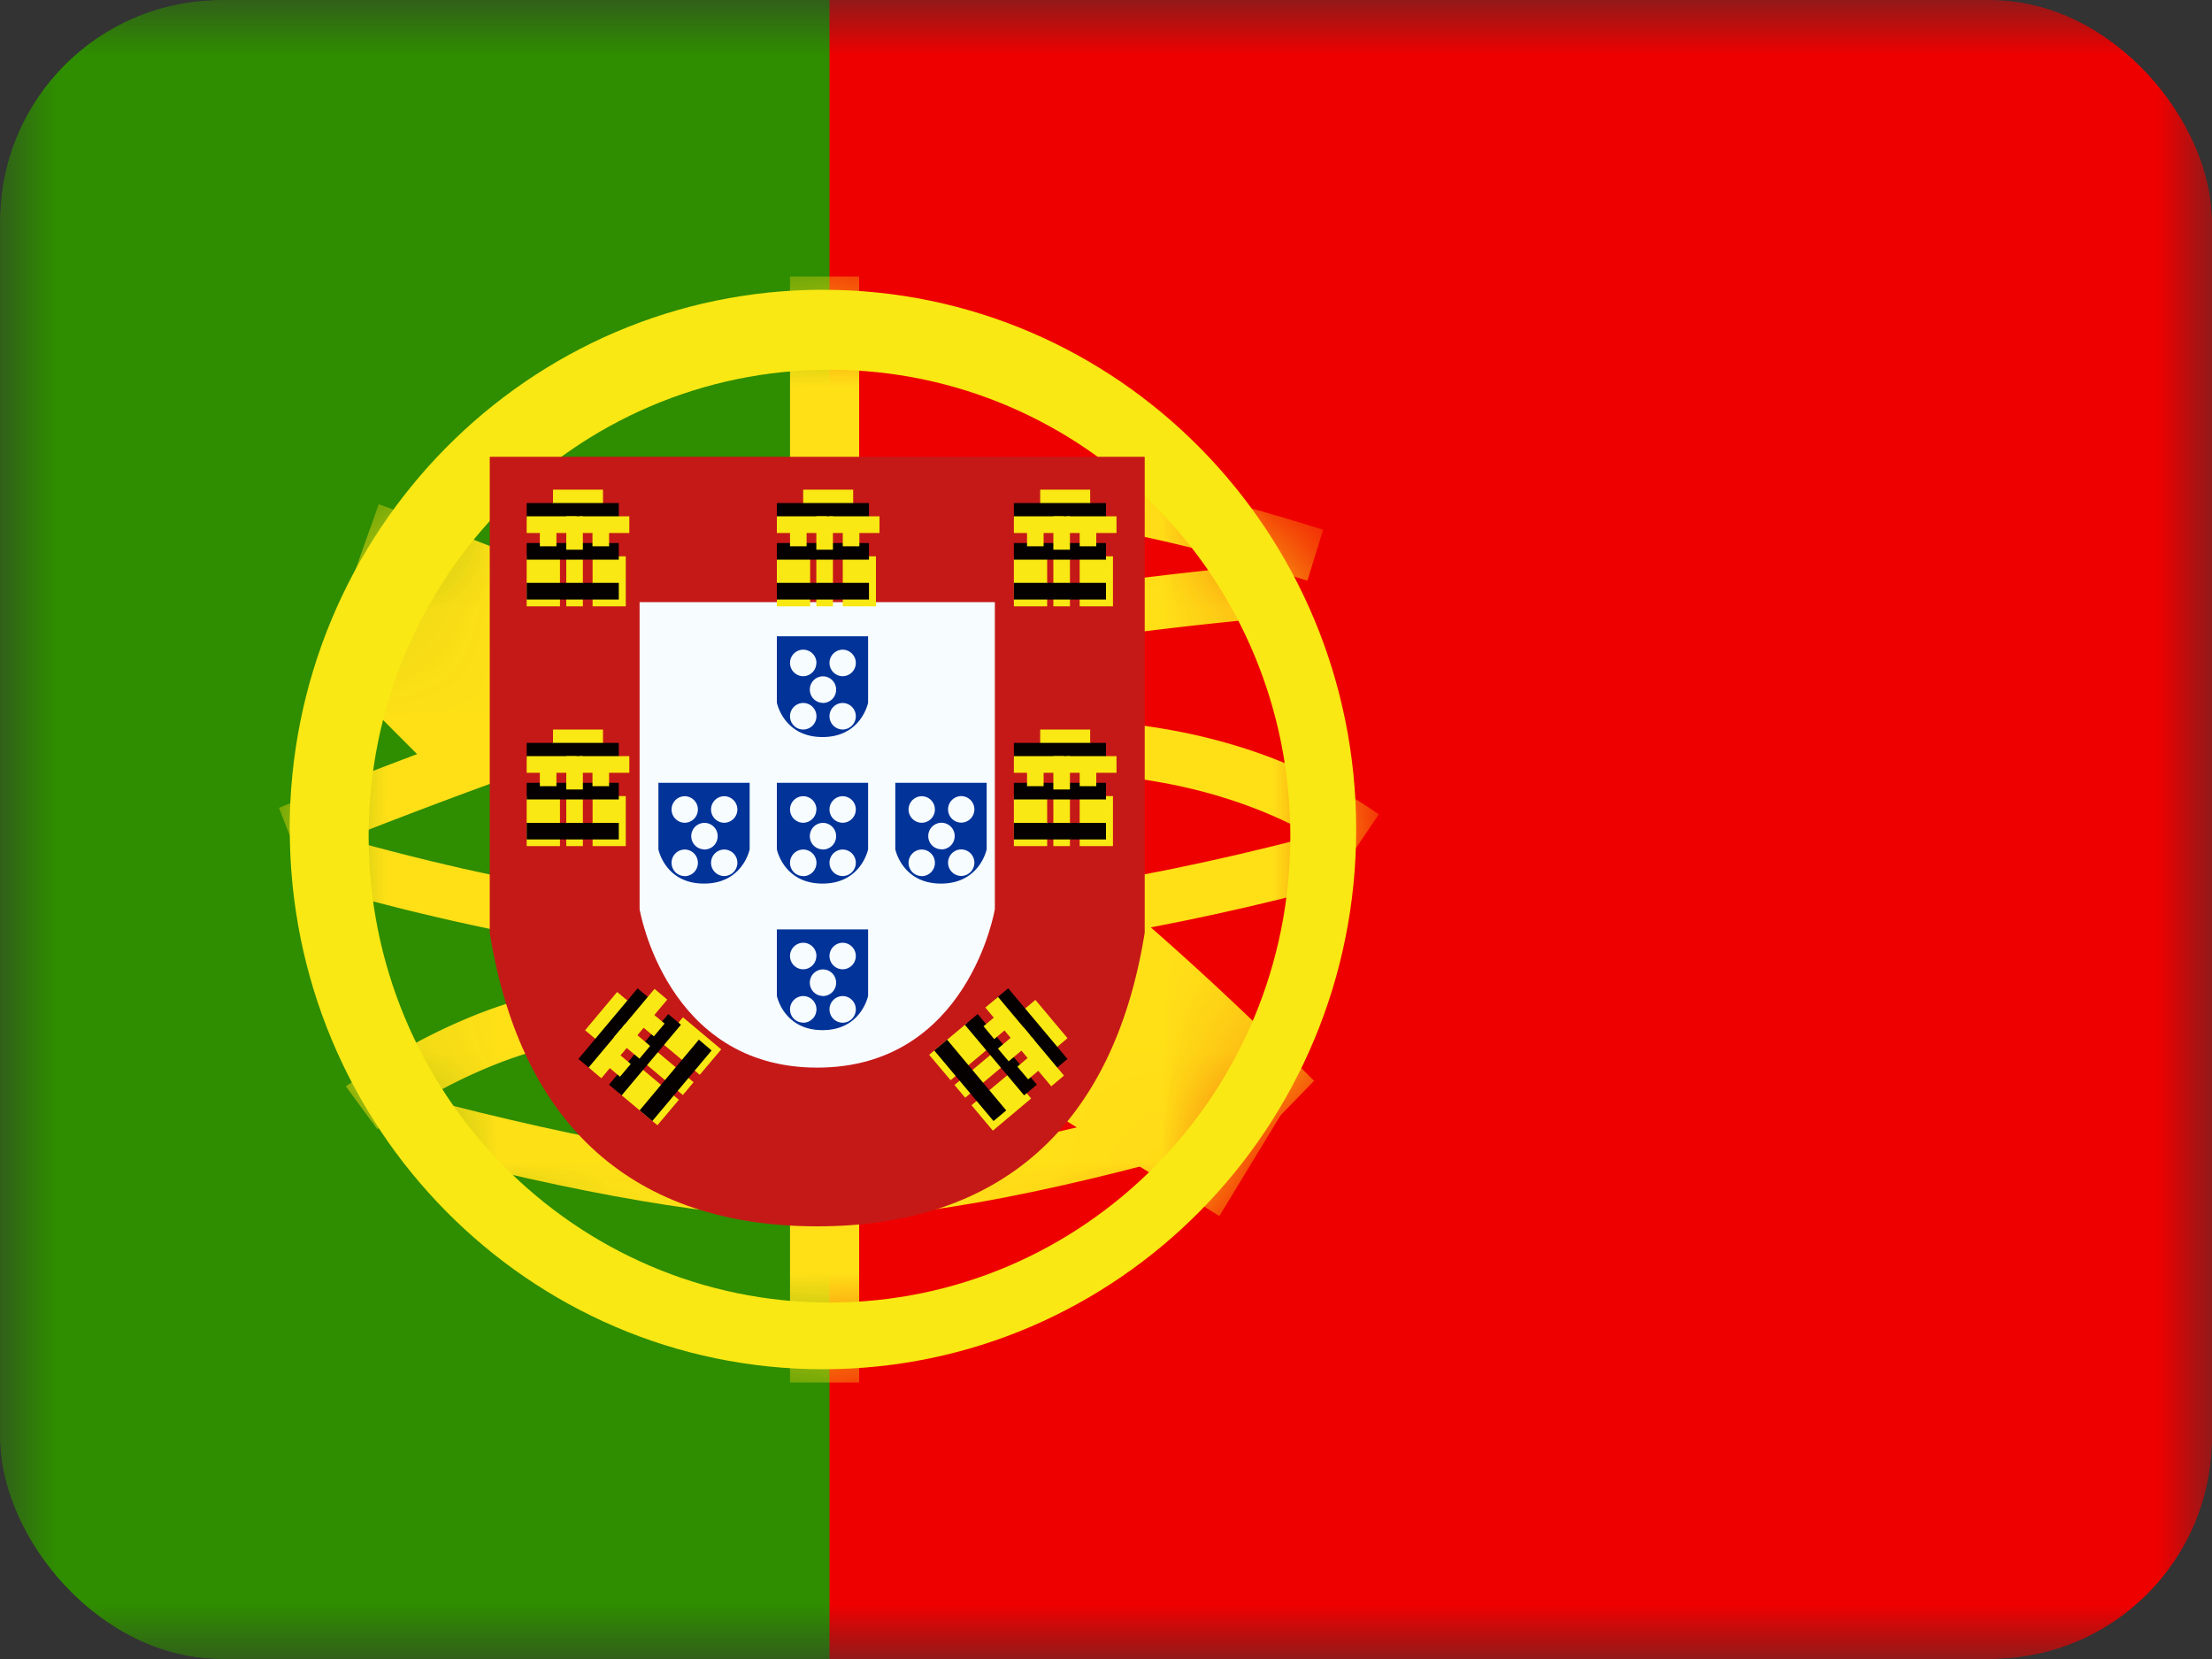 <svg xmlns="http://www.w3.org/2000/svg" width="20" height="15" fill="transparent" viewBox="0 0 20 15"><rect x="0" y="0" width="20" height="15" fill="#333333" stroke="none"/><g clip-path="url(#a)"><mask id="b" width="20" height="15" x="0" y="0" maskUnits="userSpaceOnUse" style="mask-type:luminance"><path fill="#fff" d="M0 0h20v15H0z"/></mask><g mask="url(#b)"><path fill="#EF0000" fill-rule="evenodd" d="M5 0h15v15H5V0Z" clip-rule="evenodd"/><path fill="#2F8D00" fill-rule="evenodd" d="M0 0h7.5v15H0V0Z" clip-rule="evenodd"/><mask id="c" width="11" height="11" x="2" y="2" maskUnits="userSpaceOnUse" style="mask-type:luminance"><path fill="#fff" fill-rule="evenodd" d="M7.44 12.38c-2.662 0-4.82-2.185-4.82-4.88s2.158-4.88 4.82-4.88c2.663 0 4.822 2.185 4.822 4.88s-2.159 4.88-4.821 4.88Z" clip-rule="evenodd"/></mask><g fill="#FFE017" mask="url(#c)"><path fill-rule="evenodd" d="M7.143 2.5h.625v1.687h-.625V2.5Zm0 8.434h.625V12.5h-.625v-1.566Z" clip-rule="evenodd"/><path d="m2.697 7.752-.175-.448c1.928-.77 3.384-1.266 4.371-1.49a36.706 36.706 0 0 1 4.776-.729l.042.48a36.242 36.242 0 0 0-4.714.72c-.958.216-2.393.706-4.3 1.467Z"/><path d="m11.963 4.79-.142.46c-1.457-.46-2.644-.658-3.557-.597l-.031-.48c.98-.066 2.222.14 3.73.617Zm.504 2.572-.269.398c-.743-.516-1.658-.775-2.752-.775v-.482c1.186 0 2.195.286 3.021.86Z"/><path d="m12.064 7.507.123.465c-1.602.434-3.105.68-4.511.738-1.416.058-3.066-.189-4.951-.74l.132-.462c1.84.537 3.44.777 4.8.72 1.369-.056 2.838-.296 4.407-.721Z"/><path d="m11.882 9.772-.752.772C9.7 9.114 8.44 8.093 7.36 7.479c-1.1-.625-2.533-1.259-4.298-1.9l.362-1.02c1.817.66 3.303 1.317 4.46 1.974 1.175.668 2.505 1.748 3.998 3.24Zm-8.47.438-.285-.387a5.804 5.804 0 0 1 .742-.451c.532-.27 1.065-.438 1.573-.453l.074-.002V9.4l-.06.001c-.428.013-.899.162-1.374.403a5.33 5.33 0 0 0-.67.406Z"/><path d="m3.633 10.377.12-.467c1.587.418 2.811.627 3.665.627.851 0 2.118-.246 3.792-.74l.133.463c-1.714.505-3.02.758-3.925.758-.902 0-2.162-.214-3.785-.642Zm-.619-4.318.755-.77 1.104 1.108-.754.77L3.014 6.06Z"/><path d="m9.272 9.905.562-.924 1.752 1.09-.561.924-1.753-1.09Z"/></g><path fill="#F9E813" fill-rule="evenodd" d="M2.62 7.5c0 2.695 2.158 4.88 4.82 4.88 2.663 0 4.822-2.185 4.822-4.88s-2.159-4.88-4.821-4.88c-2.663 0-4.822 2.185-4.822 4.88Zm9.047.06c0 2.329-1.866 4.217-4.167 4.217-2.301 0-4.167-1.888-4.167-4.217 0-2.329 1.866-4.217 4.167-4.217 2.301 0 4.167 1.888 4.167 4.217Z" clip-rule="evenodd"/><path fill="#fff" d="M4.786 4.49v3.913c.257 1.55 1.125 2.324 2.603 2.324 1.478 0 2.346-.775 2.603-2.324V4.49H4.786Z"/><path fill="#C51918" d="M4.428 4.13h5.922v4.304l-.005.03c-.287 1.72-1.3 2.624-2.956 2.624s-2.67-.905-2.956-2.624l-.005-.03V4.129Z"/><path fill="#F7FCFF" d="M5.783 5.444h3.212V8.22s-.238 1.433-1.606 1.433S5.783 8.22 5.783 8.22V5.444Z"/><path fill="#F9E813" fill-rule="evenodd" d="M5 4.427h.452v.302H5v-.302Z" clip-rule="evenodd"/><path fill="#060101" fill-rule="evenodd" d="M4.762 4.548h.833v.15h-.833v-.15Z" clip-rule="evenodd"/><path fill="#F9E813" fill-rule="evenodd" d="M4.762 4.668h.452v.151h-.452v-.15Zm.476 0h.452v.151h-.452v-.15Zm-.476.362h.301v.452h-.301V5.03Zm.595 0h.301v.452h-.3V5.03Zm-.237 0h.15v.452h-.15V5.03Z" clip-rule="evenodd"/><path fill="#060101" fill-rule="evenodd" d="M4.762 4.91h.833v.15h-.833v-.15Zm0 .36h.833v.151h-.833v-.15Z" clip-rule="evenodd"/><path fill="#F9E813" fill-rule="evenodd" d="M4.881 4.789h.15v.15h-.15v-.15Zm.476 0h.15v.15h-.15v-.15Zm-.237-.121h.15v.302h-.15v-.302Zm2.142-.241h.452v.302h-.452v-.302Z" clip-rule="evenodd"/><path fill="#060101" fill-rule="evenodd" d="M7.024 4.548h.833v.15h-.833v-.15Z" clip-rule="evenodd"/><path fill="#F9E813" fill-rule="evenodd" d="M7.024 4.668h.452v.151h-.452v-.15Zm.476 0h.452v.151H7.5v-.15Zm-.476.362h.301v.452h-.301V5.03Zm.596 0h.3v.452h-.3V5.03Zm-.239 0h.15v.452h-.15V5.03Z" clip-rule="evenodd"/><path fill="#060101" fill-rule="evenodd" d="M7.024 4.91h.833v.15h-.833v-.15Zm0 .36h.833v.151h-.833v-.15Z" clip-rule="evenodd"/><path fill="#F9E813" fill-rule="evenodd" d="M7.143 4.789h.15v.15h-.15v-.15Zm.477 0h.15v.15h-.15v-.15Zm-.239-.121h.15v.302h-.15v-.302Zm2.024-.241h.452v.302h-.452v-.302Z" clip-rule="evenodd"/><path fill="#060101" fill-rule="evenodd" d="M9.167 4.548H10v.15h-.833v-.15Z" clip-rule="evenodd"/><path fill="#F9E813" fill-rule="evenodd" d="M9.167 4.668h.452v.151h-.452v-.15Zm.476 0h.452v.151h-.452v-.15Zm-.476.362h.301v.452h-.301V5.03Zm.595 0h.301v.452h-.301V5.03Zm-.238 0h.15v.452h-.15V5.03Z" clip-rule="evenodd"/><path fill="#060101" fill-rule="evenodd" d="M9.167 4.91H10v.15h-.833v-.15Zm0 .36H10v.151h-.833v-.15Z" clip-rule="evenodd"/><path fill="#F9E813" fill-rule="evenodd" d="M9.286 4.789h.15v.15h-.15v-.15Zm.476 0h.15v.15h-.15v-.15Zm-.238-.121h.15v.302h-.15v-.302Zm-.119 1.928h.452v.301h-.452v-.3Z" clip-rule="evenodd"/><path fill="#060101" fill-rule="evenodd" d="M9.167 6.717H10v.15h-.833v-.15Z" clip-rule="evenodd"/><path fill="#F9E813" fill-rule="evenodd" d="M9.167 6.837h.452v.15h-.452v-.15Zm.476 0h.452v.15h-.452v-.15Zm-.476.361h.301v.452h-.301v-.452Zm.595 0h.301v.452h-.301v-.452Zm-.238 0h.15v.452h-.15v-.452Z" clip-rule="evenodd"/><path fill="#060101" fill-rule="evenodd" d="M9.167 7.078H10v.15h-.833v-.15Zm0 .362H10v.15h-.833v-.15Z" clip-rule="evenodd"/><path fill="#F9E813" fill-rule="evenodd" d="M9.286 6.958h.15v.15h-.15v-.15Zm.476 0h.15v.15h-.15v-.15Zm-.238-.121h.15v.301h-.15v-.3ZM5 6.596h.452v.301H5v-.3Z" clip-rule="evenodd"/><path fill="#060101" fill-rule="evenodd" d="M4.762 6.717h.833v.15h-.833v-.15Z" clip-rule="evenodd"/><path fill="#F9E813" fill-rule="evenodd" d="M4.762 6.837h.452v.15h-.452v-.15Zm.476 0h.452v.15h-.452v-.15Zm-.476.361h.301v.452h-.301v-.452Zm.595 0h.301v.452h-.3v-.452Zm-.237 0h.15v.452h-.15v-.452Z" clip-rule="evenodd"/><path fill="#060101" fill-rule="evenodd" d="M4.762 7.078h.833v.15h-.833v-.15Zm0 .362h.833v.15h-.833v-.15Z" clip-rule="evenodd"/><path fill="#F9E813" fill-rule="evenodd" d="M4.881 6.958h.15v.15h-.15v-.15Zm.476 0h.15v.15h-.15v-.15Zm-.237-.121h.15v.301h-.15v-.3Zm.17 2.478.29-.346.231.193-.29.346-.231-.193Z" clip-rule="evenodd"/><path fill="#060101" fill-rule="evenodd" d="m5.23 9.574.535-.638.115.097-.535.638-.116-.097Z" clip-rule="evenodd"/><path fill="#F9E813" fill-rule="evenodd" d="m5.322 9.652.29-.346.115.097-.29.346-.115-.097Zm.306-.365.29-.346.115.097-.29.346-.115-.097Zm-.03.597.194-.23.346.29-.194.23-.346-.29Zm.383-.456.194-.23.346.29-.194.23-.346-.29Zm-.153.182.097-.115.346.29-.097.116-.346-.29Z" clip-rule="evenodd"/><path fill="#060101" fill-rule="evenodd" d="m5.506 9.807.536-.638.115.096-.536.639-.115-.097Zm.277.233.536-.64.115.098-.536.638-.115-.097Z" clip-rule="evenodd"/><path fill="#F9E813" fill-rule="evenodd" d="m5.49 9.638.097-.115.116.097-.097.115-.116-.097Zm.306-.365.097-.115.116.097-.097.115-.116-.097Zm-.245.105.097-.115.23.194-.096.115-.231-.194Zm3.811-.337.29.346-.23.194-.291-.346.23-.194Z" clip-rule="evenodd"/><path fill="#060101" fill-rule="evenodd" d="m9.116 8.936.536.639-.115.096L9 9.033l.115-.097Z" clip-rule="evenodd"/><path fill="#F9E813" fill-rule="evenodd" d="m9.024 9.014.29.346-.115.097-.29-.347.115-.096Zm.306.365.29.346-.115.097-.29-.347.115-.096Zm-.583-.133.194.23-.346.291-.194-.23.346-.29Zm.383.456.193.23-.346.291-.193-.23.346-.29Zm-.153-.182.096.115-.346.29-.097-.115.347-.29Z" clip-rule="evenodd"/><path fill="#060101" fill-rule="evenodd" d="m8.84 9.169.535.638-.115.097-.536-.638.115-.097Zm-.277.231.535.64-.115.096-.536-.638.116-.097Z" clip-rule="evenodd"/><path fill="#F9E813" fill-rule="evenodd" d="m9.008 9.182.097.116-.116.097-.096-.116.115-.097Zm.306.365.097.115-.115.097-.097-.115.115-.097Zm-.061-.26.097.116-.23.193-.097-.115.23-.194Z" clip-rule="evenodd"/><path fill="#013399" fill-rule="evenodd" d="M7.85 5.753h-.826v.6s.061.311.413.311c.35 0 .412-.31.412-.31v-.601Zm-.469.24a.12.12 0 0 1-.119.121.12.12 0 0 1-.119-.12.12.12 0 0 1 .119-.12.12.12 0 0 1 .12.12Zm-.119.603a.12.12 0 0 0 .12-.12.12.12 0 0 0-.12-.12.12.12 0 0 0-.119.12c0 .066.053.12.119.12Zm.476-.12a.12.12 0 0 1-.119.12.12.12 0 0 1-.119-.12.12.12 0 0 1 .12-.12.12.12 0 0 1 .118.12Zm-.297-.12a.12.12 0 0 0 .119-.121.12.12 0 0 0-.12-.12.12.12 0 0 0-.118.12c0 .066.053.12.119.12Zm.297-.362a.12.12 0 0 1-.119.12.12.12 0 0 1-.119-.12.12.12 0 0 1 .12-.12.12.12 0 0 1 .118.12Zm.112 1.084h-.826v.601s.061.31.413.31c.35 0 .412-.31.412-.31v-.6Zm-.469.241a.12.12 0 0 1-.119.12.12.12 0 0 1-.119-.12.12.12 0 0 1 .119-.12.12.12 0 0 1 .12.12Zm-.119.603a.12.12 0 0 0 .12-.121.12.12 0 0 0-.12-.12.12.12 0 0 0-.119.12c0 .067.053.12.119.12Zm.476-.121a.12.12 0 0 1-.119.12.12.12 0 0 1-.119-.12.12.12 0 0 1 .12-.12.12.12 0 0 1 .118.12Zm-.297-.12a.12.12 0 0 0 .119-.12.12.12 0 0 0-.12-.121.12.12 0 0 0-.118.12c0 .067.053.12.119.12Zm.297-.362a.12.12 0 0 1-.119.12.12.12 0 0 1-.119-.12.12.12 0 0 1 .12-.12.12.12 0 0 1 .118.12Zm1.182-.241h-.825v.601s.062.31.413.31.413-.31.413-.31v-.6Zm-.467.241a.12.12 0 0 1-.12.12.12.12 0 0 1-.118-.12.12.12 0 0 1 .119-.12.12.12 0 0 1 .119.12Zm-.12.603a.12.12 0 0 0 .12-.121.12.12 0 0 0-.12-.12.12.12 0 0 0-.118.12c0 .067.053.12.119.12ZM8.81 7.8a.12.12 0 0 1-.12.12.12.12 0 0 1-.118-.12.12.12 0 0 1 .119-.12.12.12 0 0 1 .119.12Zm-.298-.12a.12.12 0 0 0 .12-.12.12.12 0 0 0-.12-.121.12.12 0 0 0-.119.12c0 .067.053.12.12.12Zm.298-.362a.12.12 0 0 1-.12.12.12.12 0 0 1-.118-.12.12.12 0 0 1 .119-.12.12.12 0 0 1 .119.12Zm-2.032-.24h-.825v.601s.06.31.412.31.413-.31.413-.31v-.6Zm-.468.241a.12.12 0 0 1-.12.12.12.12 0 0 1-.118-.12.12.12 0 0 1 .119-.12.12.12 0 0 1 .119.12Zm-.12.603a.12.12 0 0 0 .12-.121.12.12 0 0 0-.12-.12.12.12 0 0 0-.118.12c0 .067.053.12.119.12Zm.477-.121a.12.12 0 0 1-.12.12.12.12 0 0 1-.118-.12.12.12 0 0 1 .119-.12.12.12 0 0 1 .119.12Zm-.298-.12a.12.12 0 0 0 .12-.12.12.12 0 0 0-.12-.121.12.12 0 0 0-.119.12c0 .067.054.12.12.12Zm.298-.362a.12.12 0 0 1-.12.12.12.12 0 0 1-.118-.12.12.12 0 0 1 .119-.12.12.12 0 0 1 .119.12ZM7.85 8.403h-.826v.601s.061.31.413.31c.35 0 .412-.31.412-.31v-.6Zm-.469.241a.12.12 0 0 1-.119.12.12.12 0 0 1-.119-.12.12.12 0 0 1 .119-.12.12.12 0 0 1 .12.12Zm-.119.603a.12.12 0 0 0 .12-.12.12.12 0 0 0-.12-.121.12.12 0 0 0-.119.12c0 .067.053.12.119.12Zm.476-.12a.12.12 0 0 1-.119.12.12.12 0 0 1-.119-.12.12.12 0 0 1 .12-.121.12.12 0 0 1 .118.12Zm-.297-.121a.12.12 0 0 0 .119-.12.12.12 0 0 0-.12-.121.12.12 0 0 0-.118.12c0 .067.053.12.119.12Zm.297-.362a.12.12 0 0 1-.119.12.12.12 0 0 1-.119-.12.12.12 0 0 1 .12-.12.12.12 0 0 1 .118.12Z" clip-rule="evenodd"/></g></g><defs><clipPath id="a"><rect width="20" height="15" fill="#fff" rx="2"/></clipPath></defs></svg>
